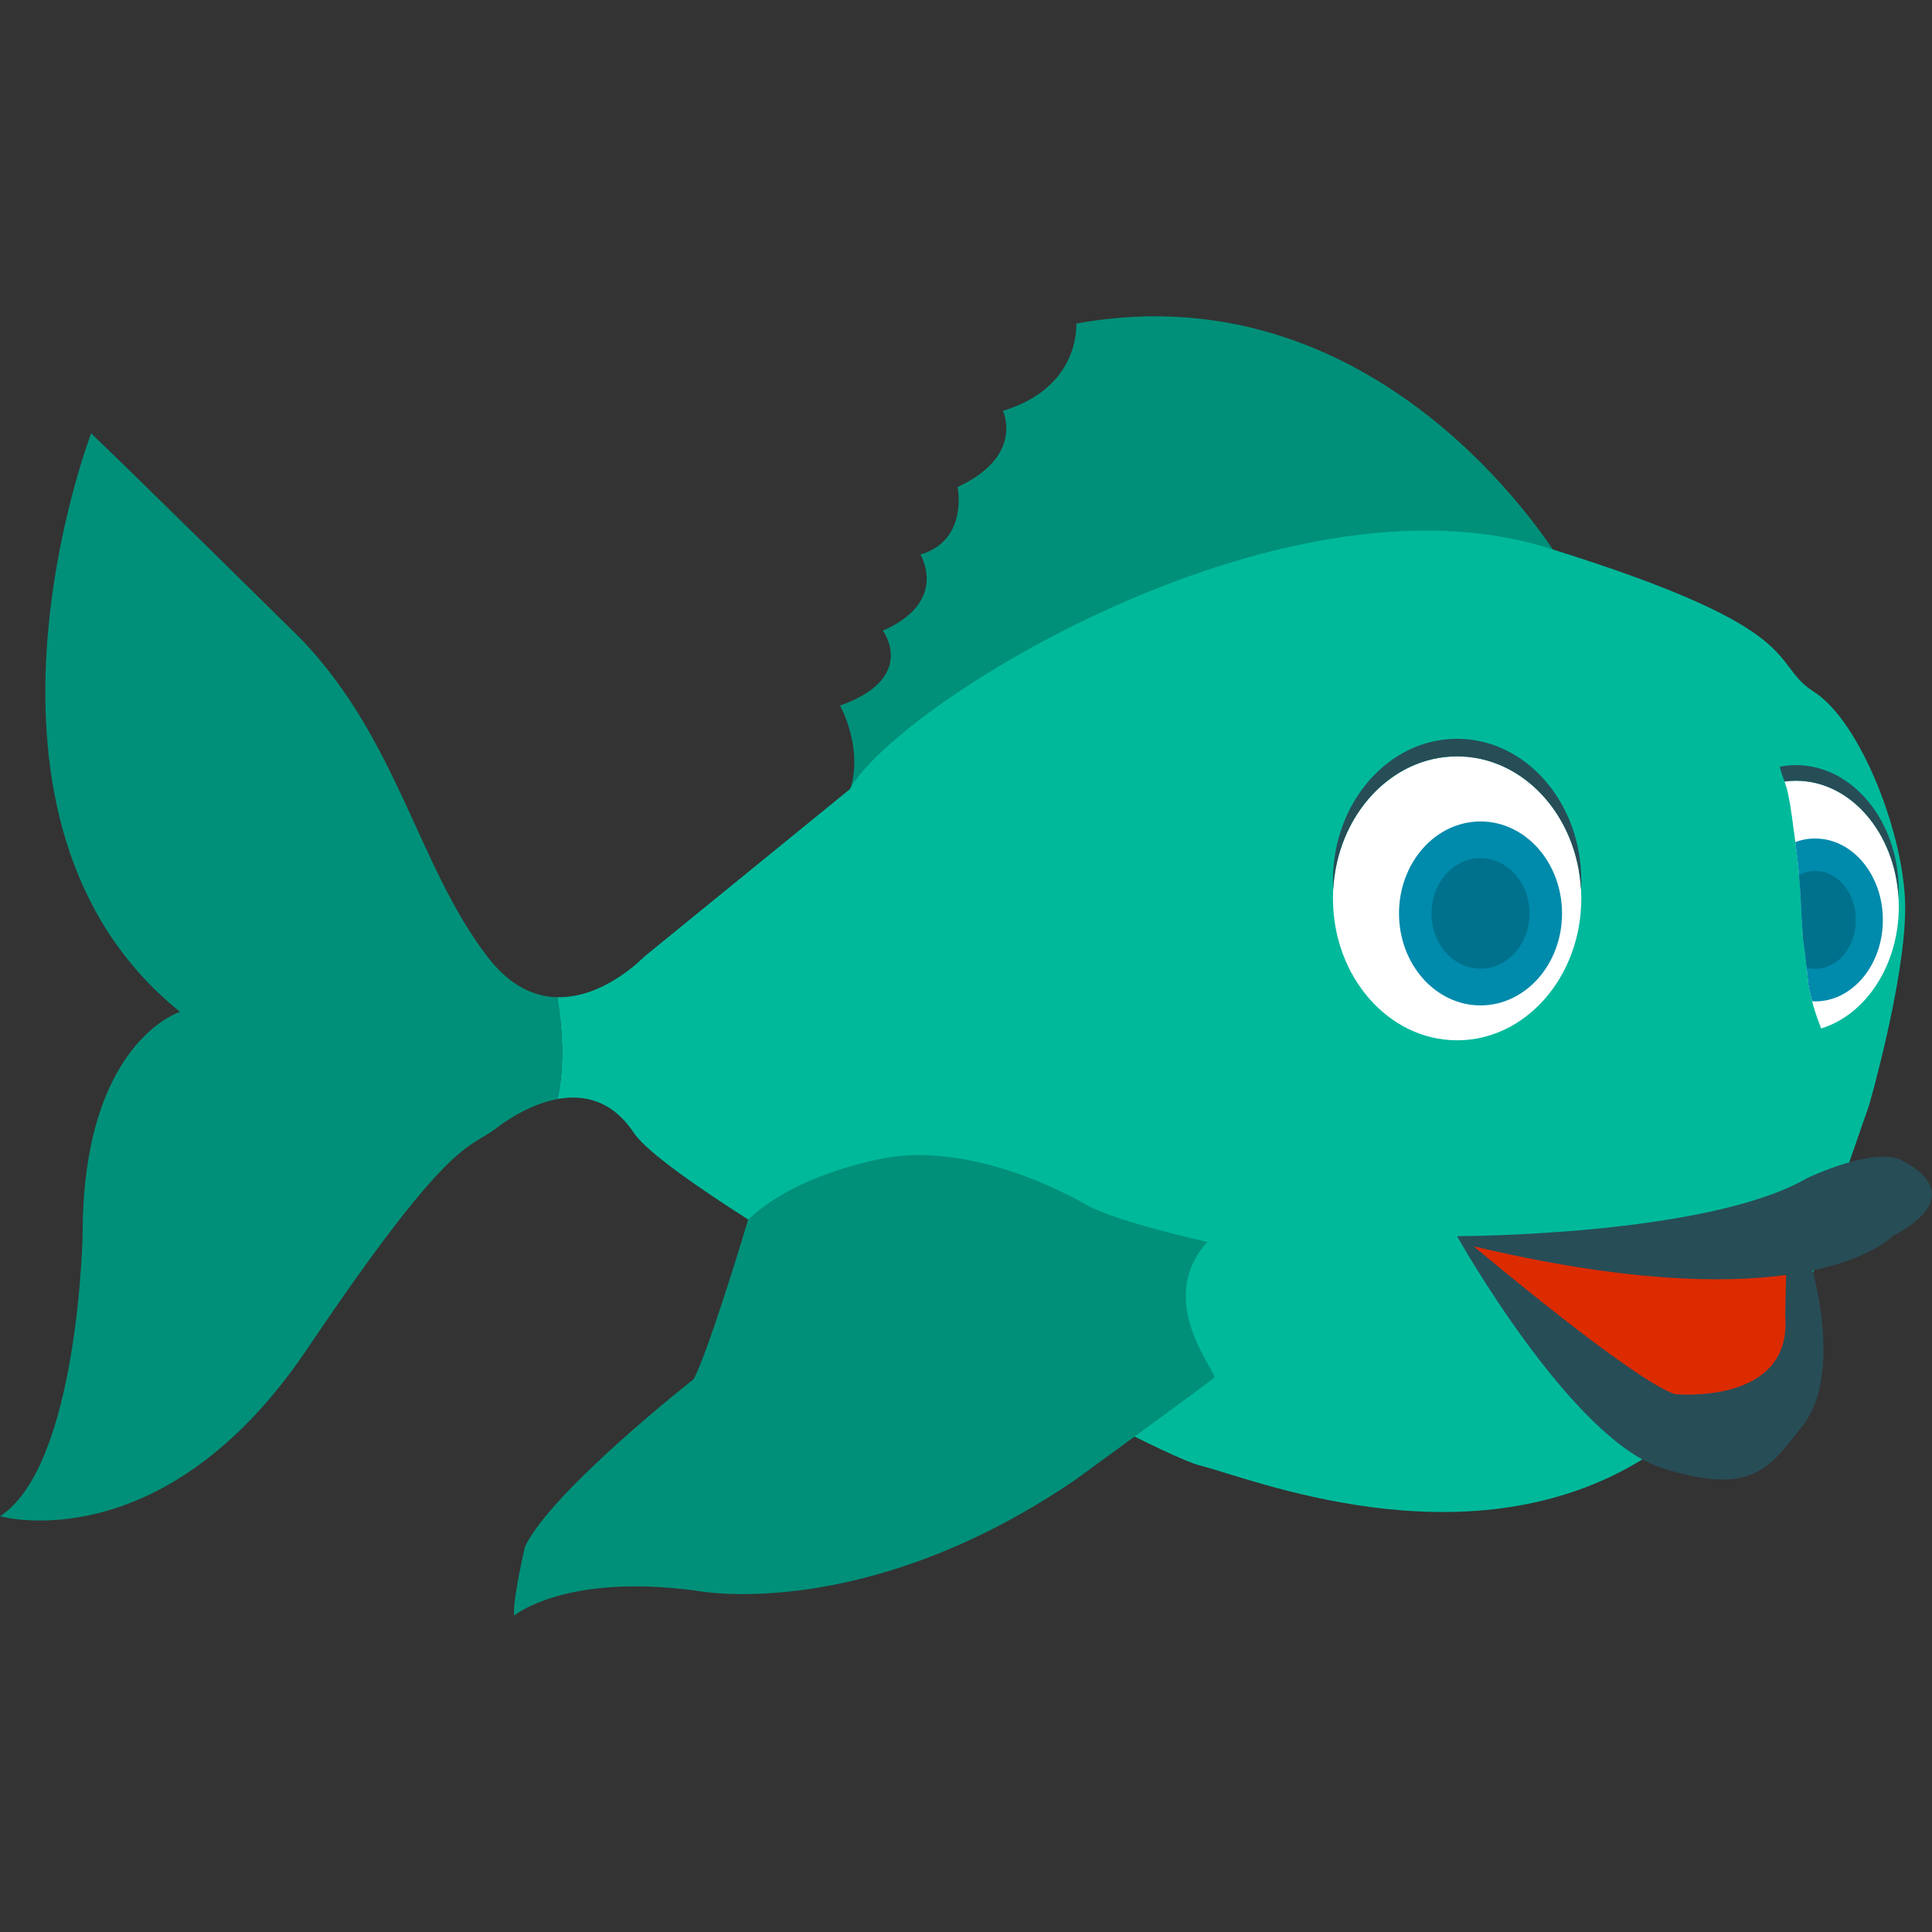<?xml version="1.0" encoding="utf-8"?>
<!-- Generator: Adobe Illustrator 16.0.0, SVG Export Plug-In . SVG Version: 6.00 Build 0)  -->
<!DOCTYPE svg PUBLIC "-//W3C//DTD SVG 1.1//EN" "http://www.w3.org/Graphics/SVG/1.1/DTD/svg11.dtd">
<svg version="1.1" id="Layer_1" xmlns="http://www.w3.org/2000/svg" xmlns:xlink="http://www.w3.org/1999/xlink" x="0px" y="0px"
	 width="48px" height="48px" viewBox="0 0 48 48" enable-background="new 0 0 48 48" xml:space="preserve">
<rect x="0" y="0" width="48" height="48" fill="#333333" stroke="none"/>
<g>
	<path fill="#009079" d="M38.809,14.008c0,0-4.309-7.387-12.07-5.969c0,0,0.12,1.582-1.822,2.168c0,0,0.546,1.119-1.125,1.891
		c0,0,0.272,1.332-0.925,1.678c0,0,0.72,1.172-0.933,1.891c0,0,0.879,1.172-1.064,1.863c0,0,0.799,1.41,0,2.609
		C20.071,21.337,38.809,14.008,38.809,14.008z"/>
	<path fill="#00B99B" d="M45.067,17.188c-1.158-0.736,0-1.525-6.632-3.581c-6.636-2.053-16.165,3.897-17.323,6.002l-5.107,4.16
		c0,0-0.985,1.035-2.161,1.006c0.121,0.723,0.198,1.676,0.006,2.531c0.65-0.121,1.354,0.025,1.893,0.834
		c1.054,1.578,12.794,7.949,14.057,8.266c1.264,0.316,6.528,2.475,10.846-0.053c4.319-2.527,4.476-5.107,4.476-5.107l1.316-3.791
		c0,0,0.896-3.105,0.896-4.896C47.333,20.771,46.227,17.927,45.067,17.188z"/>
	<ellipse fill="none" cx="36.202" cy="22.319" rx="3.085" ry="3.527"/>
	<ellipse fill="#FFFFFF" cx="36.202" cy="22.319" rx="3.085" ry="3.527"/>
	<path fill="#274D57" d="M36.2,18.792c1.642,0,2.979,1.463,3.079,3.309c0.004-0.072,0.008-0.146,0.008-0.219
		c0-1.949-1.383-3.527-3.087-3.527c-1.702,0-3.084,1.578-3.084,3.527c0,0.072,0.003,0.146,0.007,0.219
		C33.222,20.255,34.563,18.792,36.2,18.792z"/>
	<ellipse fill="#008AAC" cx="36.783" cy="22.694" rx="2.025" ry="2.285"/>
	<ellipse fill="#00718D" cx="36.783" cy="22.694" rx="1.218" ry="1.373"/>
	<path fill="none" d="M44.425,19.728c0.04,0.189,0.071,0.379,0.096,0.572c-0.013-0.105-0.017-0.137,0.003,0.01
		c0,0,0-0.006-0.003-0.01c0.036,0.264,0.135,0.994,0.083,0.609c0.07,0.51,0.117,1.012,0.141,1.523
		c0.01,0.207,0.018,0.412,0.033,0.617c0.026,0.242,0.025,0.277-0.003,0.102c0.021,0.17,0.046,0.34,0.068,0.512
		c0.023,0.197,0.045,0.396,0.066,0.596c0.012,0.105,0.016,0.168,0.019,0.199c0.005,0.025,0.011,0.053,0.018,0.088
		c0.067,0.344,0.167,0.67,0.296,0.996c0.003,0.004,0.003,0.006,0.005,0.01c1.107-0.342,1.928-1.568,1.928-3.029
		c0-1.727-1.144-3.125-2.555-3.125c-0.096,0-0.19,0.006-0.283,0.02C44.373,19.519,44.404,19.622,44.425,19.728z"/>
	<path fill="#FFFFFF" d="M44.425,19.728c0.04,0.189,0.071,0.379,0.096,0.572c-0.013-0.105-0.017-0.137,0.003,0.01
		c0,0,0-0.006-0.003-0.01c0.036,0.264,0.135,0.994,0.083,0.609c0.07,0.51,0.117,1.012,0.141,1.523
		c0.01,0.207,0.018,0.412,0.033,0.617c0.026,0.242,0.025,0.277-0.003,0.102c0.021,0.17,0.046,0.34,0.068,0.512
		c0.023,0.197,0.045,0.396,0.066,0.596c0.012,0.105,0.016,0.168,0.019,0.199c0.005,0.025,0.011,0.053,0.018,0.088
		c0.067,0.344,0.167,0.67,0.296,0.996c0.003,0.004,0.003,0.006,0.005,0.01c1.107-0.342,1.928-1.568,1.928-3.029
		c0-1.727-1.144-3.125-2.555-3.125c-0.096,0-0.19,0.006-0.283,0.02C44.373,19.519,44.404,19.622,44.425,19.728z"/>
	<path fill="#274D57" d="M44.619,19.009c-0.137,0-0.272,0.014-0.402,0.039c0.02,0.076,0.038,0.15,0.054,0.191
		c0.024,0.059,0.046,0.117,0.065,0.178c0.093-0.012,0.188-0.02,0.283-0.02c1.357,0,2.468,1.295,2.551,2.93
		c0.001-0.064,0.004-0.129,0.004-0.193C47.174,20.407,46.03,19.009,44.619,19.009z"/>
	<path fill="#008AAC" d="M44.604,20.921L44.604,20.921c0.069,0.506,0.116,1.004,0.14,1.512c0.01,0.207,0.018,0.412,0.033,0.617
		c0.026,0.242,0.025,0.277-0.003,0.102c0.021,0.17,0.046,0.34,0.068,0.512c0.023,0.197,0.045,0.396,0.066,0.596
		c0.012,0.105,0.016,0.168,0.019,0.199c0.005,0.025,0.011,0.053,0.018,0.088c0.021,0.111,0.049,0.219,0.078,0.328
		c0.025,0.002,0.051,0.004,0.076,0.004c0.928,0,1.68-0.906,1.68-2.023s-0.752-2.023-1.68-2.023
		C44.928,20.831,44.762,20.862,44.604,20.921C44.619,21.032,44.625,21.067,44.604,20.921z"/>
	<path fill="#00718D" d="M44.744,22.433c0.01,0.207,0.018,0.412,0.033,0.617c0.026,0.242,0.025,0.277-0.003,0.102
		c0.021,0.17,0.046,0.34,0.068,0.512c0.016,0.127,0.029,0.254,0.044,0.381c0.068,0.018,0.141,0.027,0.213,0.027
		c0.559,0,1.009-0.545,1.009-1.217s-0.45-1.217-1.009-1.217c-0.143,0-0.279,0.037-0.403,0.102
		C44.717,21.97,44.733,22.2,44.744,22.433z"/>
	<path fill="#009079" d="M29.997,30.856c0,0-2.167-0.48-2.958-0.895c0,0-2.476-1.521-4.847-1.225c0,0-2.289,0.318-3.604,1.563
		c0,0-0.936,3.137-1.348,3.961c0,0-3.507,2.75-4.195,4.16c0,0-0.309,1.307-0.274,1.721c0,0,1.271-1.066,4.538-0.619
		c0,0,4.16,0.83,9.42-2.766c0,0,3.337-2.428,3.438-2.529C30.271,34.124,28.655,32.335,29.997,30.856z"/>
	<path fill="#DD2B00" d="M44.692,31.011c0,0-0.159,2.666-0.173,2.711c-0.015,0.043-0.898,1.188-0.898,1.188h-1.943l-1.581-0.521
		l-2-1.641l-1.363-1.316l-0.144-0.566c0,0,1.131-0.043,1.173,0c0.044,0.045,4.784,0.045,4.987,0.045S44.692,31.011,44.692,31.011z"
		/>
	<path fill="#274D57" d="M36.2,30.712c0,0,6.209,0,8.692-1.439c0,0,1.785-0.863,2.44-0.396c0,0,1.691,0.787-0.315,1.836
		c0,0-0.634,0.688-2.625,0.961c-1.597,0.219-4.063,0.172-7.777-0.709c0,0,3.975,3.348,5.001,3.672c0,0,2.917,0.287,2.737-1.943
		l0.021-1.018l0.659-0.111c0,0,0.75,2.611-0.25,3.863c-0.806,1.012-1.224,1.766-3.492,1.045C39.024,35.751,36.2,30.712,36.2,30.712z
		"/>
	<path fill="#009079" d="M13.844,24.776c-0.564-0.014-1.172-0.271-1.734-1.006c-1.736-2.264-2.211-5.369-4.633-7.896
		c0,0-4.055-4.002-5.213-5.108c0,0-3.686,9.635,2.211,14.374c0,0-2.422,0.738-2.422,5.529c0,0-0.105,5.738-2.053,7.002
		c0,0,4.054,1.158,7.634-4.16c3.581-5.316,4.003-4.949,4.687-5.475c0.334-0.258,0.908-0.615,1.529-0.729
		C14.042,26.452,13.965,25.499,13.844,24.776z"/>
</g>
</svg>
